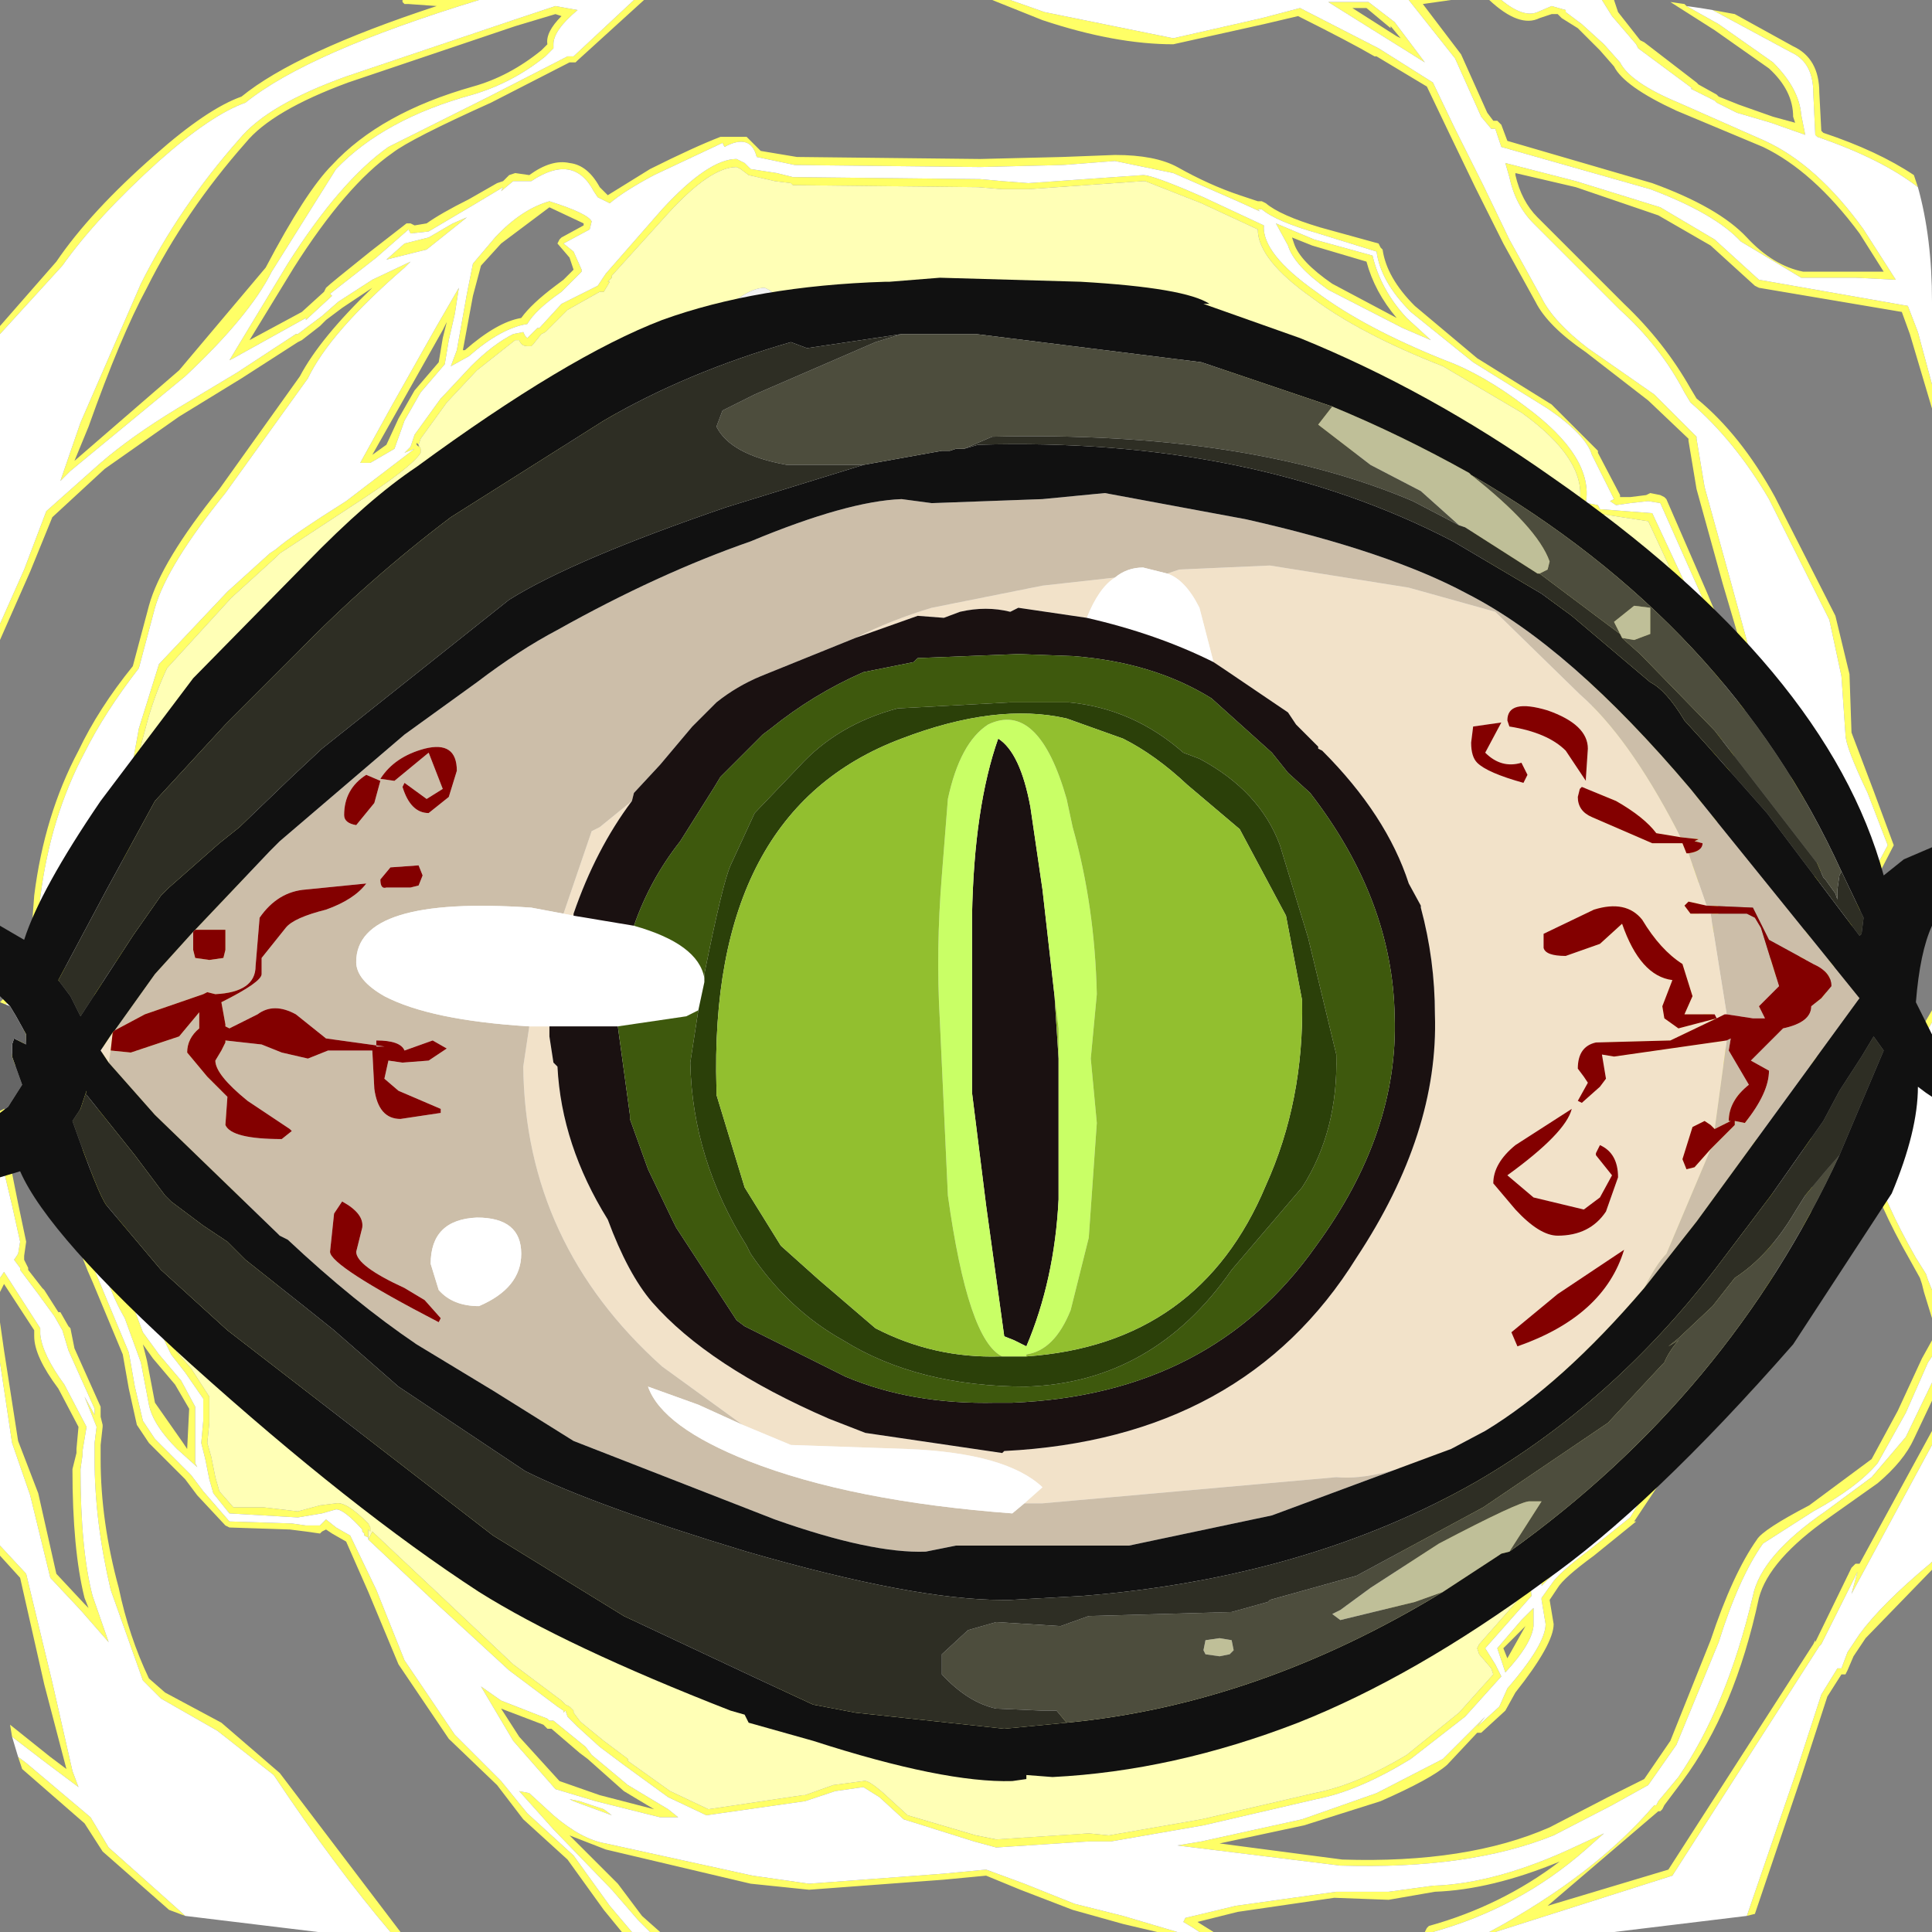 <?xml version="1.0" encoding="UTF-8" standalone="no"?>
<svg xmlns:ffdec="https://www.free-decompiler.com/flash" xmlns:xlink="http://www.w3.org/1999/xlink" ffdec:objectType="shape" height="48.0px" width="48.0px" xmlns="http://www.w3.org/2000/svg">
  <rect width="100%" height="100%" fill="#808080" stroke="none"/>
  <g transform="matrix(1.0, 0.0, 0.0, 1.0, 0.0, 0.0)">
    <path d="M42.55 0.25 L43.1 0.35 44.55 1.15 Q45.2 1.45 45.2 2.3 L45.25 3.25 45.3 3.3 Q46.65 3.75 47.55 4.35 L47.65 4.65 Q46.75 3.95 45.15 3.4 L45.1 3.35 45.05 2.3 Q45.05 1.55 44.5 1.3 L42.55 0.25 M48.0 9.55 L48.0 10.15 47.45 8.3 47.25 7.75 43.7 7.15 43.6 7.1 42.5 6.1 41.2 5.35 39.15 4.65 37.65 4.3 37.65 4.35 Q37.8 5.0 38.2 5.4 L40.35 7.55 Q41.35 8.5 42.0 9.65 L42.15 9.9 Q43.25 10.8 44.1 12.35 L45.6 15.3 45.95 16.75 46.0 18.2 46.55 19.65 47.05 21.0 46.25 22.55 Q45.45 24.05 45.3 25.0 45.0 26.9 45.0 28.65 L45.05 29.05 45.0 29.3 45.05 29.75 44.9 30.85 44.7 31.9 44.85 32.25 44.8 32.3 43.95 33.85 Q43.4 35.0 42.6 35.05 L42.45 35.2 41.45 36.55 41.3 36.75 40.6 37.8 40.65 37.8 39.6 38.65 Q38.85 39.2 38.7 39.45 L38.5 39.75 38.6 40.35 Q38.6 40.85 37.65 42.05 L37.4 42.5 36.8 43.05 36.7 43.05 35.95 43.85 Q35.55 44.2 34.3 44.75 L32.4 45.35 30.3 45.8 33.35 46.2 Q36.45 46.3 38.5 45.4 L39.95 44.65 40.85 44.2 41.5 43.25 42.5 40.75 Q43.05 39.1 43.65 38.25 43.8 38.0 44.95 37.4 L46.5 36.25 47.15 35.05 47.75 33.75 48.0 33.3 48.0 33.7 47.9 33.85 47.35 35.1 46.65 36.35 Q46.15 36.95 45.05 37.55 L43.8 38.35 Q43.2 39.2 42.7 40.8 L41.65 43.35 40.95 44.35 40.05 44.85 38.6 45.6 Q36.5 46.45 33.3 46.35 L29.25 45.85 29.85 45.75 32.35 45.2 34.2 44.55 35.85 43.7 36.9 42.65 36.7 42.9 37.25 42.4 37.45 41.95 Q38.4 40.85 38.4 40.35 L38.3 39.75 38.3 39.7 38.55 39.35 Q38.7 39.1 39.5 38.5 L40.5 37.7 41.15 36.65 41.35 36.45 42.3 35.05 42.5 34.9 Q43.3 34.85 43.8 33.75 L44.65 32.25 44.65 32.05 44.6 32.05 44.5 32.1 44.75 30.85 44.85 29.75 44.8 29.3 44.85 29.05 44.8 28.65 45.1 25.0 Q45.25 24.0 46.1 22.5 L46.9 21.0 46.4 19.7 Q45.85 18.55 45.85 18.25 L45.75 16.8 45.45 15.4 43.95 12.4 Q43.1 10.95 42.0 10.0 L41.85 9.75 Q41.25 8.6 40.25 7.7 L38.1 5.55 Q37.65 5.1 37.5 4.4 L37.4 4.05 39.15 4.5 41.25 5.15 42.6 5.95 43.7 6.95 47.4 7.6 47.65 8.25 48.0 9.55 M48.0 34.35 L48.0 34.8 47.55 35.75 Q47.3 36.3 46.65 36.85 L45.45 37.7 Q43.95 38.75 43.7 39.7 43.1 42.5 41.8 44.25 L41.35 44.85 41.3 44.95 41.25 45.0 41.2 45.0 38.45 47.35 41.45 46.45 45.05 40.85 45.1 40.75 45.1 40.8 46.0 38.95 46.1 38.85 46.2 38.85 48.0 35.55 48.0 35.9 46.0 39.6 46.15 39.05 45.25 40.85 45.2 40.9 41.55 46.6 37.15 48.0 37.0 48.0 Q39.6 46.6 41.1 44.85 L41.15 44.85 41.2 44.75 41.7 44.15 Q42.9 42.4 43.55 39.65 43.75 38.65 45.35 37.55 L46.5 36.7 47.35 35.7 48.0 34.35 M48.0 38.8 L48.0 39.0 46.35 40.7 46.05 41.15 45.9 41.5 45.85 41.6 45.75 41.6 45.4 42.15 44.75 44.15 43.6 47.55 43.4 47.6 44.6 44.1 45.25 42.1 45.65 41.45 45.75 41.45 45.9 41.05 46.2 40.6 Q46.75 39.85 47.95 38.85 L48.0 38.8 M35.6 48.0 L35.4 48.0 35.45 47.9 35.5 47.85 Q37.3 47.35 38.75 46.25 37.05 46.95 35.65 47.0 L34.5 47.2 33.15 47.15 30.75 47.5 29.75 47.75 30.15 48.0 29.8 48.0 29.65 47.9 29.4 47.75 29.45 47.65 30.7 47.35 33.2 47.0 34.5 47.0 35.6 46.85 Q37.2 46.8 39.2 45.85 L39.85 45.55 39.4 45.95 Q37.75 47.4 35.6 48.0 M29.25 48.0 L28.75 48.0 27.9 47.8 26.65 47.45 25.35 46.95 24.5 46.6 23.45 46.7 20.1 46.95 18.65 46.8 15.05 45.95 14.15 45.6 15.35 46.8 15.95 47.6 16.4 48.0 16.15 48.0 15.85 47.7 15.2 46.95 13.75 45.45 12.9 44.5 13.15 44.55 13.75 45.1 Q14.45 45.7 15.05 45.8 L18.7 46.6 20.1 46.8 23.45 46.55 24.5 46.45 25.45 46.8 26.7 47.3 27.9 47.6 29.25 48.0 M15.7 48.0 L15.45 48.0 15.0 47.45 14.1 46.2 13.0 45.2 12.35 44.35 11.15 43.2 9.9 41.35 9.15 39.55 8.6 38.3 8.25 38.1 8.1 38.0 8.0 38.05 7.95 38.1 7.6 38.05 7.2 38.0 5.7 37.95 5.6 37.9 4.9 37.15 4.6 36.75 4.2 36.35 3.7 35.85 3.4 35.4 3.2 34.5 3.05 33.65 2.3 31.85 Q1.8 30.75 1.8 30.1 L1.95 29.35 2.05 28.55 1.95 27.1 2.0 26.8 2.2 25.5 2.4 24.4 2.4 24.35 2.45 23.45 1.9 24.0 1.45 24.4 1.45 24.45 1.4 24.5 1.15 24.8 1.0 25.05 0.95 25.1 0.95 25.15 0.85 25.5 0.8 25.55 0.6 25.95 0.55 26.0 0.2 26.95 0.1 27.45 0.15 27.95 0.25 28.9 0.45 29.9 0.65 30.85 0.6 31.2 0.6 31.3 0.65 31.4 0.7 31.5 0.7 31.55 1.05 32.0 1.1 32.05 1.45 32.6 1.5 32.6 1.7 32.95 1.75 33.0 1.85 33.5 2.5 34.95 2.5 35.0 2.5 35.15 2.5 35.2 2.55 35.4 2.55 35.45 2.5 35.9 2.5 36.25 Q2.5 37.8 2.95 39.45 3.2 40.65 3.7 41.7 L4.1 42.05 5.5 42.8 6.95 44.05 9.95 48.0 9.7 48.0 Q8.3 46.35 6.8 44.1 L5.4 43.0 4.0 42.2 3.55 41.75 2.75 39.5 Q2.35 37.8 2.35 36.25 L2.35 35.85 2.4 35.45 2.1 34.7 2.35 35.15 2.35 35.0 1.7 33.55 1.55 33.05 1.35 32.7 0.95 32.15 0.5 31.55 0.5 31.5 0.35 31.3 0.45 31.15 0.5 30.85 0.3 29.95 0.05 28.9 0.0 28.3 0.0 27.05 0.05 26.9 0.4 25.9 0.45 25.85 0.65 25.45 0.8 25.1 0.8 25.0 0.85 24.9 0.85 25.0 1.0 24.7 1.3 24.4 1.3 24.35 1.8 23.85 2.65 22.85 2.6 23.15 2.55 24.35 2.4 25.55 2.15 26.8 2.15 27.1 2.2 28.55 2.1 29.4 2.0 30.1 Q2.0 30.75 2.45 31.8 L3.2 33.6 3.35 34.45 3.55 35.3 3.85 35.75 4.3 36.2 4.75 36.65 5.05 37.05 5.7 37.8 7.25 37.85 7.6 37.9 7.95 37.9 8.1 37.75 8.35 37.95 8.7 38.15 9.35 39.5 10.05 41.25 11.3 43.1 12.45 44.25 13.1 45.05 14.25 46.1 15.15 47.35 15.7 48.0 M4.6 47.6 L4.2 47.45 2.55 46.0 2.1 45.3 0.55 43.95 0.45 43.65 0.65 43.8 2.25 45.15 2.7 45.9 4.55 47.55 4.6 47.6 M0.3 43.15 L0.25 42.85 1.25 43.65 1.65 43.95 1.1 41.85 0.5 39.2 0.0 38.65 0.0 38.4 0.65 39.1 1.3 41.8 1.8 44.0 1.95 44.4 1.15 43.8 0.3 43.15 M0.0 33.85 L0.0 32.85 0.1 33.55 0.45 35.8 0.95 37.1 1.4 39.1 2.1 39.85 2.2 39.95 2.1 39.7 Q1.8 38.5 1.8 36.5 L1.9 36.1 1.9 36.0 1.95 35.45 1.45 34.5 Q0.85 33.7 0.85 33.2 L0.85 33.05 0.1 31.9 0.05 32.0 0.0 32.1 0.0 31.75 0.1 31.6 1.0 33.0 1.0 33.15 Q1.05 33.65 1.6 34.4 L2.15 35.45 2.05 36.05 2.05 36.15 2.0 36.5 Q2.0 38.5 2.3 39.65 L2.7 40.8 2.0 40.0 1.25 39.2 0.75 37.15 0.3 35.85 0.0 33.85 M0.0 25.1 L0.0 24.9 0.2 24.7 0.7 24.25 0.85 22.25 Q1.1 20.25 1.95 18.65 2.45 17.6 3.3 16.55 L3.7 15.05 Q4.0 13.95 5.45 12.15 L7.45 9.35 Q7.95 8.4 9.25 7.15 L8.5 7.65 8.1 7.95 7.95 8.1 7.5 8.45 7.4 8.5 6.0 9.4 4.45 10.35 2.6 11.65 1.3 12.85 0.75 14.2 0.0 15.9 0.0 15.5 0.6 14.15 1.15 12.7 2.5 11.5 Q3.25 10.85 4.4 10.15 L5.9 9.25 7.35 8.3 7.4 8.3 7.8 8.0 8.0 7.85 8.4 7.5 9.25 6.95 10.2 6.5 10.05 6.65 Q8.2 8.25 7.65 9.4 L5.6 12.25 Q4.15 14.05 3.85 15.1 L3.45 16.6 Q2.6 17.7 2.1 18.7 1.25 20.3 1.0 22.3 L0.85 24.3 0.3 24.8 0.0 25.1 M0.0 8.3 L0.0 8.1 1.4 6.5 Q2.25 5.25 3.85 3.85 5.15 2.7 6.0 2.4 7.35 1.3 10.85 0.15 L10.15 0.1 10.05 0.1 10.0 0.05 10.0 0.0 11.3 0.0 11.9 0.0 Q7.65 1.3 6.1 2.55 5.25 2.85 3.95 4.0 2.4 5.4 1.55 6.6 L0.0 8.3 M15.75 0.0 L16.0 0.0 14.35 1.5 14.3 1.55 14.2 1.55 14.15 1.55 12.2 2.55 Q10.2 3.45 9.75 3.8 8.6 4.6 7.3 6.65 L6.2 8.45 7.5 7.75 8.05 7.25 8.1 7.15 Q8.2 7.05 9.2 6.25 L10.1 5.55 10.2 5.55 10.3 5.6 10.6 5.55 Q10.95 5.3 11.65 4.95 L12.35 4.55 12.5 4.5 12.65 4.35 12.8 4.3 13.15 4.35 Q13.7 3.95 14.15 4.05 14.6 4.1 14.9 4.65 L15.0 4.75 15.1 4.85 16.15 4.2 Q17.25 3.65 17.9 3.4 L18.05 3.4 18.55 3.4 18.9 3.75 19.8 3.9 24.35 3.95 26.4 3.9 27.7 3.85 Q28.7 3.85 29.25 4.15 30.05 4.6 30.8 4.85 L31.25 5.0 31.35 5.0 31.45 5.05 Q31.8 5.35 32.8 5.65 L34.25 6.05 34.3 6.15 34.35 6.2 Q34.45 6.9 35.15 7.6 L36.7 8.9 38.55 10.05 39.7 11.2 39.7 11.25 40.25 12.3 40.25 12.35 40.5 12.35 40.9 12.3 41.0 12.25 41.25 12.3 41.35 12.35 41.4 12.4 42.4 14.7 Q43.35 16.9 43.35 17.6 L43.0 19.1 Q42.65 20.1 42.65 20.6 L42.7 23.05 Q44.05 23.55 44.5 24.55 L44.75 23.6 45.15 21.35 44.4 19.0 43.45 16.7 42.8 14.5 42.15 12.15 41.95 10.95 41.95 10.9 40.95 9.95 39.4 8.75 Q38.45 8.1 38.15 7.5 L37.35 6.05 36.65 4.65 36.0 3.3 35.45 2.15 34.2 1.4 34.15 1.4 Q33.55 1.05 32.25 0.4 L31.4 0.6 29.15 1.1 Q27.7 1.1 25.9 0.5 L24.65 0.0 25.1 0.0 25.95 0.3 29.15 0.95 31.35 0.45 32.3 0.2 34.25 1.2 35.6 2.05 36.15 3.2 36.85 4.6 37.5 5.95 38.3 7.4 Q38.6 8.0 39.45 8.65 L41.1 9.8 42.15 10.85 42.15 10.9 42.35 12.1 43.0 14.45 43.6 16.65 44.55 18.95 45.3 21.35 44.9 23.65 44.5 25.15 Q44.25 23.8 42.55 23.15 L42.45 20.6 42.85 19.05 43.2 17.6 Q43.2 16.9 42.25 14.75 L41.25 12.5 40.95 12.45 40.5 12.5 40.15 12.55 40.0 12.45 40.1 12.4 39.55 11.3 Q39.4 10.8 38.45 10.15 L36.6 9.0 35.05 7.75 Q34.3 7.0 34.2 6.25 L32.75 5.8 Q31.7 5.5 31.35 5.2 L31.25 5.2 31.3 5.25 30.75 5.0 29.15 4.3 27.7 4.0 26.4 4.1 24.35 4.15 19.75 4.1 18.8 3.9 Q18.65 3.3 18.0 3.65 L17.95 3.55 16.25 4.35 Q15.5 4.75 15.15 5.05 L14.85 4.9 14.75 4.75 Q14.25 3.8 13.2 4.5 L12.75 4.5 12.45 4.75 12.5 4.65 11.75 5.1 10.65 5.75 10.2 5.8 10.15 5.7 9.35 6.4 8.2 7.3 8.25 7.35 7.6 7.95 7.6 7.9 5.8 8.9 5.7 8.95 7.15 6.55 Q8.45 4.5 9.65 3.65 L12.15 2.4 14.1 1.4 14.25 1.4 15.75 0.0 M35.0 0.0 L36.05 0.0 35.35 0.1 36.3 1.35 36.95 2.8 37.1 3.0 37.2 3.0 37.3 3.1 37.45 3.5 41.05 4.55 Q42.7 5.15 43.4 5.9 44.05 6.6 44.8 6.75 L46.05 6.75 46.8 6.75 46.2 5.8 Q45.05 4.25 43.8 3.65 L41.65 2.75 Q40.35 2.15 40.1 1.65 L39.75 1.25 39.2 0.7 38.8 0.45 38.7 0.35 38.6 0.35 38.55 0.35 38.25 0.45 Q37.75 0.7 37.0 0.0 L37.3 0.0 Q37.85 0.45 38.2 0.3 L38.55 0.15 38.9 0.25 38.9 0.3 39.3 0.6 39.85 1.1 40.25 1.55 Q40.5 2.05 41.7 2.55 L43.85 3.5 Q45.15 4.1 46.3 5.7 L47.1 6.95 46.1 6.9 44.75 6.9 43.25 6.0 Q42.6 5.3 41.0 4.7 L37.3 3.65 37.15 3.2 37.05 3.2 36.8 2.9 36.15 1.45 35.0 0.0 M39.8 0.0 L40.1 0.0 40.2 0.3 40.75 1.0 40.85 1.05 42.15 2.05 42.2 2.1 42.65 2.35 42.7 2.4 43.2 2.6 44.05 2.9 44.6 3.05 44.55 2.9 Q44.55 2.25 43.95 1.7 L42.6 0.75 41.5 0.05 41.85 0.1 41.9 0.15 42.7 0.6 44.05 1.55 Q44.7 2.2 44.75 2.85 L44.85 3.35 44.0 3.05 43.15 2.8 42.65 2.55 42.6 2.5 42.0 2.2 42.05 2.2 40.7 1.2 40.65 1.1 40.05 0.4 39.8 0.0 M9.15 38.25 L9.2 38.15 9.25 38.05 10.95 39.65 12.75 41.35 13.95 42.25 14.05 42.35 14.15 42.4 14.25 42.5 14.25 42.55 14.4 42.75 14.45 42.8 15.0 43.25 15.6 43.7 15.6 43.75 16.65 44.5 17.6 44.95 19.95 44.6 20.0 44.6 20.7 44.35 21.45 44.25 Q21.55 44.2 21.95 44.55 L22.55 45.1 24.25 45.6 24.75 45.7 27.05 45.55 27.55 45.6 29.85 45.2 32.65 44.55 Q33.7 44.35 34.95 43.6 L36.25 42.55 37.1 41.6 37.05 41.45 36.75 41.1 36.7 40.95 36.75 40.85 37.85 39.6 37.8 39.2 Q37.8 38.25 38.5 38.05 L39.9 37.2 40.95 36.05 41.0 36.05 41.35 35.55 41.85 34.95 41.85 34.9 42.5 34.45 43.2 33.85 43.45 33.5 43.65 33.05 43.85 31.8 43.85 29.6 43.8 29.3 43.75 29.2 43.75 29.1 42.45 25.4 Q42.0 24.7 42.0 23.85 L42.0 23.35 42.05 23.0 42.05 22.8 42.05 21.85 42.05 21.0 42.15 19.75 42.5 18.65 42.8 17.85 Q42.8 17.1 41.95 15.1 L40.95 12.95 39.65 12.75 39.6 12.7 39.4 12.65 39.35 12.65 39.25 12.55 39.25 12.45 Q39.4 11.4 37.8 10.25 L35.85 9.1 Q33.8 8.3 32.6 7.4 31.25 6.45 31.25 5.7 L29.85 5.05 28.45 4.5 28.4 4.5 25.55 4.7 24.9 4.7 24.3 4.65 19.7 4.6 19.65 4.55 19.25 4.5 18.6 4.35 18.4 4.2 18.3 4.15 Q17.65 4.15 16.6 5.3 L15.2 6.85 15.2 6.9 15.1 7.0 15.15 7.0 15.0 7.25 14.9 7.25 14.1 7.7 13.55 8.25 13.45 8.3 13.25 8.55 13.2 8.6 13.1 8.6 Q12.95 8.6 12.9 8.45 L12.8 8.45 11.85 9.2 11.1 10.0 10.45 10.9 10.4 11.05 10.45 11.15 10.45 11.25 Q10.25 11.6 8.7 12.6 L6.95 13.75 6.85 13.85 5.75 14.85 4.15 16.6 Q3.8 17.35 3.6 18.15 3.3 19.2 3.25 20.3 L3.25 21.65 3.25 22.0 3.25 22.05 3.15 22.25 3.1 22.45 3.1 22.7 3.0 24.8 2.8 25.85 2.6 26.8 Q2.6 28.6 3.4 31.35 L3.85 32.4 4.4 33.6 4.75 34.0 5.2 34.7 5.2 35.35 5.15 35.85 5.25 36.2 5.35 36.7 5.45 37.05 5.8 37.45 6.55 37.45 7.4 37.55 7.95 37.4 8.35 37.35 Q8.6 37.3 9.15 37.85 L9.2 37.95 9.2 38.05 9.15 38.0 9.15 38.2 9.05 38.15 9.05 38.1 9.0 38.05 9.0 38.0 Q8.55 37.5 8.35 37.5 L8.0 37.6 7.4 37.7 6.55 37.65 5.7 37.6 5.3 37.1 5.2 36.75 5.1 36.25 5.0 35.85 5.05 35.3 5.05 34.75 4.6 34.1 4.25 33.65 3.7 32.5 3.25 31.4 Q2.4 28.65 2.4 26.8 L2.6 25.8 2.85 24.8 2.9 22.7 2.9 22.4 3.0 22.15 3.1 22.0 3.05 21.7 3.05 20.3 3.45 18.1 3.95 16.5 5.65 14.7 6.7 13.75 6.85 13.65 Q7.25 13.3 8.6 12.45 L10.3 11.15 10.05 11.25 10.2 11.1 10.3 10.8 10.95 9.9 11.0 9.85 11.7 9.1 Q12.25 8.55 12.75 8.3 L13.0 8.25 13.05 8.35 13.1 8.4 13.35 8.15 13.4 8.15 13.95 7.55 14.85 7.1 14.95 6.95 15.05 6.8 16.45 5.2 Q17.6 3.95 18.3 3.95 L18.5 4.05 18.65 4.2 19.3 4.3 19.7 4.4 24.35 4.45 24.9 4.5 25.55 4.55 28.4 4.35 Q28.65 4.35 29.9 4.9 L31.4 5.6 Q31.35 6.3 32.7 7.25 33.9 8.15 35.9 8.95 36.85 9.3 37.9 10.1 39.6 11.35 39.4 12.5 L39.45 12.5 39.7 12.55 39.75 12.65 41.05 12.75 42.1 15.0 Q42.95 17.05 42.95 17.85 L42.7 18.7 42.35 19.8 Q42.2 20.25 42.2 21.0 L42.2 21.85 42.2 22.8 42.25 23.05 42.2 23.05 42.2 23.35 42.2 23.85 Q42.2 24.65 42.6 25.3 L43.9 29.05 43.9 29.2 43.95 29.2 44.05 29.55 44.05 31.8 43.8 33.1 43.6 33.6 43.35 33.95 42.6 34.55 41.95 35.05 41.5 35.65 41.1 36.15 40.0 37.35 38.55 38.2 Q37.95 38.4 38.0 39.2 L38.05 39.65 36.9 40.95 37.15 41.35 37.3 41.65 36.4 42.65 35.05 43.7 Q33.75 44.5 32.7 44.7 L29.9 45.35 27.6 45.75 27.05 45.75 24.75 45.9 24.2 45.75 22.45 45.2 21.85 44.65 21.45 44.4 20.75 44.5 20.0 44.75 17.55 45.1 16.6 44.65 15.5 43.85 14.9 43.4 14.35 42.9 14.1 42.65 14.05 42.5 14.0 42.55 14.0 42.5 13.85 42.4 12.65 41.5 10.8 39.8 9.15 38.25 M10.4 11.05 L10.35 11.0 10.35 11.05 10.4 11.1 10.4 11.05 M48.0 32.05 L48.0 32.75 47.8 32.1 47.75 31.9 47.7 31.75 47.45 31.3 Q46.65 29.9 46.4 28.95 L46.4 28.85 46.25 28.5 46.2 28.4 Q46.2 27.95 47.3 26.3 L48.0 25.1 48.0 25.4 47.45 26.35 Q46.4 27.95 46.4 28.4 L46.6 28.85 46.55 28.9 Q46.8 29.85 47.6 31.25 L47.85 31.65 47.9 31.8 48.0 32.05 M47.0 28.3 L47.0 29.3 46.75 28.4 47.15 27.3 Q47.0 27.85 47.0 28.3 M34.8 0.95 L34.55 0.65 34.55 0.7 33.95 0.2 33.85 0.2 33.6 0.2 34.7 0.9 34.8 0.95 M33.85 0.05 L34.0 0.05 34.65 0.55 35.4 1.55 34.6 1.05 33.0 0.05 33.85 0.05 M32.1 5.9 L32.15 6.05 Q32.3 6.5 33.1 7.05 L34.7 7.9 Q34.15 7.25 33.95 6.5 L32.6 6.1 32.1 5.9 M31.7 5.55 L32.65 5.95 34.1 6.35 Q34.3 7.2 34.95 7.9 L35.55 8.45 34.85 8.15 33.0 7.2 Q32.15 6.6 32.0 6.1 L31.7 5.55 M13.6 1.1 Q13.55 0.8 13.95 0.4 L13.8 0.35 12.8 0.65 8.65 2.05 Q6.75 2.75 6.1 3.55 4.6 5.25 3.65 7.15 3.0 8.35 2.2 10.6 L1.85 11.45 4.45 9.2 6.6 6.65 Q7.6 4.75 8.25 4.1 9.45 2.8 11.75 2.15 12.65 1.9 13.45 1.25 L13.6 1.1 M10.65 5.9 L11.25 5.55 11.6 5.4 10.6 6.2 9.6 6.45 10.05 6.05 10.65 5.9 M13.75 1.2 L13.55 1.4 Q12.75 2.05 11.75 2.35 9.55 2.95 8.35 4.2 L6.75 6.75 Q6.2 7.85 4.6 9.35 L1.75 11.7 1.5 11.95 2.0 10.5 3.5 7.05 Q4.45 5.15 5.95 3.45 6.65 2.6 8.6 1.9 L12.75 0.5 13.8 0.15 14.35 0.25 Q13.75 0.75 13.75 1.1 L13.75 1.2 M13.9 5.95 L13.95 5.9 14.5 5.6 14.5 5.55 13.65 5.15 12.45 6.05 11.95 6.6 11.75 7.35 11.5 8.7 11.55 8.7 Q12.35 8.0 12.95 7.9 13.2 7.55 13.8 7.1 L14.0 6.95 14.25 6.7 14.15 6.4 13.85 6.05 13.9 5.95 M14.7 5.5 L14.65 5.7 14.0 6.05 14.25 6.25 14.45 6.7 14.45 6.75 14.1 7.1 13.95 7.25 Q13.3 7.7 13.1 8.05 12.45 8.15 11.65 8.85 L11.2 9.1 11.35 8.7 11.6 7.3 11.75 6.55 12.3 5.9 Q12.95 5.2 13.65 5.0 14.6 5.3 14.7 5.5 M11.1 8.0 L11.0 8.2 9.9 10.15 9.25 11.3 9.6 11.05 9.9 10.4 10.3 9.7 10.9 9.0 11.0 8.4 11.1 8.0 M11.3 7.8 L11.15 8.45 11.05 9.05 10.45 9.75 10.05 10.45 9.8 11.15 9.2 11.5 8.95 11.5 9.75 10.05 10.85 8.1 11.4 7.15 11.3 7.8 M2.25 28.05 L2.5 29.3 3.25 32.3 3.55 33.1 3.95 33.65 4.5 34.3 4.85 34.95 4.85 36.35 4.9 36.45 4.4 36.0 Q3.8 35.4 3.7 34.9 L3.5 33.85 3.1 32.75 Q2.55 31.8 2.4 30.65 2.25 29.8 2.25 28.5 L2.25 28.05 M2.55 30.65 L3.05 32.25 2.45 29.85 2.55 30.65 M3.65 33.8 L3.85 34.85 4.55 35.85 4.65 36.0 4.7 35.0 4.35 34.4 3.8 33.75 3.55 33.4 3.65 33.8 M11.95 41.9 L12.45 42.25 13.6 42.7 13.65 42.75 13.75 42.75 14.55 43.4 14.7 43.6 15.6 44.35 16.6 44.95 16.85 45.15 16.4 45.15 14.8 44.75 13.8 44.45 12.75 43.25 11.95 41.9 M13.5 42.85 L12.45 42.45 12.9 43.15 13.9 44.25 14.9 44.6 16.25 44.95 15.5 44.5 14.6 43.7 14.4 43.55 13.7 42.95 13.6 42.95 13.55 42.9 13.5 42.85 M39.95 37.8 L40.25 37.6 38.45 39.25 38.3 39.4 38.3 39.25 Q38.45 38.75 39.95 37.8 M14.15 44.7 L14.4 44.75 15.0 44.95 15.2 45.1 14.25 44.75 14.15 44.7 M37.35 40.95 L37.45 41.2 37.9 40.4 37.35 40.95 M37.4 41.55 L37.35 41.4 37.2 40.95 37.8 40.25 38.1 39.95 38.1 40.4 Q38.05 40.85 37.4 41.55" fill="#ffff66" fill-rule="evenodd" stroke="none"/>
    <path d="M47.65 4.65 Q48.0 5.9 48.0 7.5 L48.0 9.55 47.65 8.25 47.4 7.6 43.7 6.95 42.6 5.95 41.25 5.15 39.15 4.5 37.4 4.05 37.5 4.4 Q37.65 5.1 38.1 5.55 L40.25 7.7 Q41.25 8.6 41.85 9.75 L42.0 10.0 Q43.1 10.95 43.95 12.4 L45.45 15.4 45.75 16.8 45.85 18.25 Q45.85 18.55 46.4 19.7 L46.9 21.0 46.1 22.5 Q45.25 24.0 45.1 25.0 L44.8 28.65 44.85 29.05 44.8 29.3 44.85 29.75 44.75 30.85 44.5 32.1 44.6 32.05 44.65 32.05 44.65 32.25 43.8 33.75 Q43.3 34.85 42.5 34.9 L42.3 35.05 41.35 36.45 41.15 36.65 40.5 37.7 39.5 38.5 Q38.7 39.1 38.55 39.35 L38.3 39.7 38.3 39.75 38.4 40.35 Q38.4 40.85 37.45 41.95 L37.25 42.4 36.7 42.9 36.9 42.65 35.85 43.7 34.2 44.55 32.35 45.2 29.85 45.75 29.25 45.85 33.3 46.35 Q36.5 46.45 38.6 45.6 L40.05 44.85 40.95 44.35 41.65 43.35 42.7 40.8 Q43.2 39.2 43.8 38.35 L45.05 37.55 Q46.15 36.95 46.65 36.35 L47.35 35.1 47.9 33.85 48.0 33.7 48.0 34.35 47.35 35.7 46.5 36.7 45.35 37.55 Q43.75 38.65 43.55 39.65 42.9 42.4 41.7 44.15 L41.2 44.75 41.15 44.85 41.1 44.85 Q39.6 46.6 37.0 48.0 L35.6 48.0 Q37.75 47.4 39.4 45.95 L39.85 45.55 39.2 45.85 Q37.2 46.8 35.6 46.85 L34.5 47.0 33.2 47.0 30.7 47.35 29.45 47.65 29.4 47.75 29.65 47.9 29.8 48.0 29.25 48.0 27.9 47.6 26.7 47.3 25.45 46.8 24.5 46.45 23.45 46.55 20.1 46.8 18.7 46.6 15.05 45.8 Q14.45 45.7 13.75 45.1 L13.15 44.55 12.9 44.5 13.75 45.45 15.2 46.95 15.85 47.7 16.15 48.0 15.7 48.0 15.15 47.35 14.25 46.1 13.1 45.05 12.45 44.25 11.3 43.1 10.05 41.25 9.35 39.5 8.7 38.15 8.35 37.95 8.1 37.75 7.95 37.9 7.6 37.9 7.25 37.85 5.7 37.8 5.05 37.05 4.75 36.65 4.3 36.2 3.85 35.75 3.55 35.3 3.35 34.45 3.2 33.6 2.45 31.8 Q2.0 30.75 2.0 30.1 L2.1 29.4 2.2 28.55 2.15 27.1 2.15 26.8 2.4 25.55 2.55 24.35 2.6 23.15 2.65 22.85 1.8 23.85 1.3 24.35 1.3 24.4 1.0 24.7 0.85 25.0 0.85 24.9 0.8 25.0 0.8 25.1 0.65 25.45 0.45 25.85 0.4 25.9 0.05 26.9 0.0 27.05 0.0 25.1 0.3 24.8 0.85 24.3 1.0 22.3 Q1.25 20.3 2.1 18.7 2.6 17.7 3.45 16.6 L3.85 15.1 Q4.15 14.05 5.6 12.25 L7.65 9.4 Q8.2 8.25 10.05 6.65 L10.2 6.5 9.25 6.95 8.4 7.5 8.0 7.85 7.8 8.0 7.4 8.3 7.35 8.3 5.9 9.25 4.4 10.15 Q3.25 10.85 2.5 11.5 L1.15 12.7 0.6 14.15 0.0 15.5 0.0 8.3 1.55 6.6 Q2.4 5.4 3.95 4.0 5.25 2.85 6.1 2.55 7.65 1.3 11.9 0.0 L15.75 0.0 14.25 1.4 14.1 1.4 12.15 2.4 9.65 3.65 Q8.45 4.5 7.15 6.55 L5.7 8.95 5.8 8.9 7.6 7.9 7.6 7.95 8.25 7.35 8.2 7.3 9.35 6.4 10.15 5.7 10.2 5.8 10.65 5.75 11.75 5.1 12.5 4.65 12.45 4.75 12.75 4.5 13.2 4.5 Q14.25 3.8 14.75 4.75 L14.85 4.9 15.15 5.05 Q15.5 4.75 16.25 4.35 L17.95 3.55 18.0 3.65 Q18.65 3.3 18.8 3.9 L19.75 4.1 24.35 4.15 26.4 4.1 27.7 4.0 29.15 4.3 30.75 5.0 31.3 5.25 31.25 5.2 31.35 5.2 Q31.7 5.5 32.75 5.8 L34.2 6.25 Q34.3 7.0 35.05 7.75 L36.6 9.0 38.45 10.15 Q39.4 10.8 39.55 11.3 L40.1 12.4 40.0 12.45 40.15 12.55 40.5 12.5 40.95 12.45 41.25 12.5 42.25 14.75 Q43.2 16.9 43.2 17.6 L42.85 19.05 42.45 20.6 42.55 23.15 Q44.25 23.8 44.5 25.15 L44.9 23.65 45.3 21.35 44.55 18.95 43.6 16.65 43.0 14.45 42.35 12.1 42.15 10.9 42.15 10.85 41.1 9.8 39.45 8.65 Q38.6 8.0 38.3 7.4 L37.5 5.95 36.85 4.6 36.15 3.2 35.6 2.05 34.25 1.2 32.3 0.2 31.35 0.45 29.15 0.95 25.95 0.3 25.1 0.0 35.0 0.0 36.15 1.45 36.8 2.9 37.05 3.2 37.15 3.2 37.3 3.65 41.0 4.7 Q42.6 5.3 43.25 6.0 L44.75 6.9 46.1 6.9 47.1 6.95 46.3 5.7 Q45.15 4.1 43.85 3.5 L41.7 2.55 Q40.5 2.05 40.25 1.55 L39.85 1.1 39.3 0.6 38.9 0.3 38.9 0.25 38.55 0.15 38.2 0.3 Q37.85 0.45 37.3 0.0 L39.8 0.0 40.05 0.4 40.65 1.1 40.7 1.2 42.05 2.2 42.0 2.2 42.6 2.5 42.65 2.55 43.15 2.8 44.0 3.05 44.85 3.35 44.75 2.85 Q44.7 2.2 44.05 1.55 L42.7 0.6 41.9 0.15 42.25 0.2 42.55 0.25 44.5 1.3 Q45.05 1.55 45.05 2.3 L45.1 3.35 45.15 3.4 Q46.75 3.95 47.65 4.65 M48.0 35.9 L48.0 38.8 47.95 38.85 Q46.75 39.85 46.2 40.6 L45.9 41.05 45.75 41.45 45.65 41.45 45.25 42.1 44.6 44.1 43.4 47.6 40.1 48.0 37.15 48.0 41.55 46.6 45.2 40.9 45.25 40.85 46.15 39.05 46.0 39.6 48.0 35.9 M9.7 48.0 L7.9 48.0 4.6 47.6 4.55 47.55 2.7 45.9 2.25 45.15 0.65 43.8 0.45 43.65 0.3 43.15 1.15 43.8 1.95 44.4 1.8 44.0 1.3 41.8 0.65 39.1 0.0 38.4 0.0 33.85 0.3 35.85 0.75 37.15 1.25 39.2 2.0 40.0 2.7 40.8 2.3 39.65 Q2.0 38.5 2.0 36.5 L2.05 36.15 2.05 36.05 2.15 35.45 1.6 34.4 Q1.05 33.65 1.0 33.15 L1.0 33.0 0.1 31.6 0.0 31.75 0.0 28.3 0.05 28.9 0.3 29.95 0.5 30.85 0.45 31.15 0.35 31.3 0.5 31.5 0.5 31.55 0.95 32.15 1.35 32.7 1.55 33.05 1.7 33.55 2.35 35.0 2.35 35.15 2.1 34.7 2.4 35.45 2.35 35.85 2.35 36.25 Q2.35 37.8 2.75 39.5 L3.55 41.75 4.0 42.2 5.4 43.0 6.8 44.1 Q8.3 46.35 9.7 48.0 M9.15 38.25 L10.8 39.8 12.65 41.5 13.85 42.4 14.0 42.5 14.0 42.55 14.05 42.5 14.1 42.65 14.35 42.9 14.9 43.4 15.5 43.85 16.6 44.65 17.55 45.1 20.0 44.75 20.75 44.5 21.45 44.4 21.85 44.65 22.45 45.2 24.2 45.75 24.75 45.9 27.05 45.75 27.6 45.75 29.9 45.35 32.7 44.7 Q33.75 44.5 35.05 43.7 L36.4 42.65 37.3 41.65 37.15 41.35 36.9 40.95 38.05 39.65 38.0 39.2 Q37.95 38.4 38.55 38.2 L40.0 37.35 41.1 36.15 41.5 35.65 41.95 35.05 42.6 34.55 43.35 33.95 43.6 33.6 43.8 33.1 44.05 31.8 44.05 29.55 43.95 29.2 43.9 29.2 43.9 29.05 42.6 25.3 Q42.2 24.65 42.2 23.85 L42.2 23.35 42.2 23.05 42.25 23.05 42.2 22.8 42.2 21.85 42.2 21.0 Q42.2 20.25 42.35 19.8 L42.7 18.7 42.95 17.85 Q42.95 17.05 42.1 15.0 L41.05 12.75 39.75 12.65 39.7 12.55 39.45 12.5 39.4 12.5 Q39.6 11.35 37.9 10.1 36.85 9.3 35.9 8.95 33.9 8.15 32.7 7.25 31.35 6.3 31.4 5.6 L29.9 4.9 Q28.65 4.35 28.4 4.35 L25.55 4.55 24.9 4.5 24.35 4.45 19.7 4.4 19.3 4.3 18.65 4.2 18.5 4.05 18.3 3.95 Q17.6 3.95 16.45 5.2 L15.05 6.8 14.95 6.95 14.85 7.1 13.95 7.55 13.4 8.15 13.35 8.15 13.1 8.4 13.05 8.35 13.0 8.25 12.75 8.3 Q12.25 8.55 11.7 9.1 L11.0 9.85 10.95 9.9 10.3 10.8 10.2 11.1 10.05 11.25 10.3 11.15 8.6 12.45 Q7.25 13.3 6.85 13.65 L6.7 13.75 5.65 14.7 3.95 16.5 3.45 18.1 3.05 20.3 3.05 21.7 3.1 22.0 3.0 22.15 2.9 22.4 2.9 22.7 2.85 24.8 2.6 25.8 2.4 26.8 Q2.4 28.65 3.25 31.4 L3.7 32.5 4.25 33.65 4.6 34.1 5.05 34.75 5.05 35.3 5.0 35.85 5.1 36.25 5.2 36.75 5.3 37.1 5.7 37.6 6.55 37.65 7.4 37.7 8.0 37.6 8.35 37.5 Q8.55 37.5 9.0 38.0 L9.0 38.05 9.05 38.1 9.05 38.15 9.15 38.2 9.15 38.25 M48.0 25.4 L48.0 32.05 47.9 31.8 47.85 31.65 47.6 31.25 Q46.8 29.85 46.55 28.9 L46.6 28.85 46.4 28.4 Q46.4 27.95 47.45 26.35 L48.0 25.4 M47.0 28.3 Q47.0 27.85 47.15 27.3 L46.75 28.4 47.0 29.3 47.0 28.3 M33.85 0.05 L33.0 0.05 34.6 1.05 35.4 1.55 34.65 0.55 34.0 0.05 33.85 0.05 M31.7 5.55 L32.0 6.1 Q32.15 6.6 33.0 7.2 L34.85 8.15 35.55 8.45 34.95 7.9 Q34.3 7.2 34.1 6.35 L32.65 5.95 31.7 5.55 M13.75 1.2 L13.75 1.1 Q13.75 0.75 14.35 0.25 L13.8 0.15 12.75 0.5 8.6 1.9 Q6.65 2.6 5.95 3.45 4.45 5.15 3.5 7.05 L2.0 10.5 1.5 11.95 1.75 11.7 4.6 9.35 Q6.2 7.85 6.75 6.75 L8.35 4.2 Q9.55 2.95 11.75 2.35 12.75 2.05 13.55 1.4 L13.75 1.2 M10.65 5.9 L10.05 6.05 9.6 6.45 10.6 6.2 11.6 5.4 11.25 5.55 10.65 5.9 M14.7 5.5 Q14.6 5.3 13.65 5.0 12.95 5.2 12.3 5.9 L11.75 6.55 11.6 7.3 11.35 8.7 11.2 9.1 11.65 8.85 Q12.45 8.15 13.1 8.05 13.3 7.7 13.95 7.25 L14.1 7.1 14.45 6.75 14.45 6.7 14.25 6.25 14.0 6.05 14.65 5.7 14.7 5.5 M11.3 7.8 L11.4 7.15 10.85 8.1 9.75 10.05 8.95 11.5 9.2 11.5 9.8 11.15 10.05 10.45 10.45 9.75 11.05 9.05 11.15 8.45 11.3 7.8 M2.25 28.05 L2.25 28.5 Q2.25 29.8 2.4 30.65 2.55 31.8 3.1 32.75 L3.5 33.85 3.7 34.9 Q3.8 35.4 4.4 36.0 L4.9 36.45 4.85 36.35 4.85 34.95 4.5 34.3 3.95 33.65 3.55 33.1 3.25 32.3 2.5 29.3 2.25 28.05 M11.95 41.9 L12.75 43.25 13.8 44.45 14.8 44.75 16.4 45.15 16.85 45.15 16.6 44.95 15.6 44.35 14.7 43.6 14.55 43.4 13.75 42.75 13.65 42.75 13.6 42.7 12.45 42.25 11.95 41.9 M14.15 44.7 L14.25 44.75 15.2 45.1 15.0 44.95 14.4 44.75 14.15 44.7 M39.95 37.8 Q38.45 38.75 38.3 39.25 L38.3 39.4 38.45 39.25 40.25 37.6 39.95 37.8 M37.4 41.55 Q38.05 40.85 38.1 40.4 L38.1 39.95 37.8 40.25 37.2 40.95 37.35 41.4 37.4 41.55" fill="#ffffff" fill-rule="evenodd" stroke="none"/>
    <path d="M10.4 11.05 L10.45 10.9 11.1 10.0 11.85 9.2 12.8 8.45 12.9 8.45 Q12.95 8.6 13.1 8.6 L13.2 8.6 13.25 8.55 13.45 8.3 13.55 8.25 14.1 7.7 14.9 7.25 15.0 7.25 15.15 7.0 15.1 7.0 15.2 6.9 15.2 6.85 16.6 5.3 Q17.65 4.15 18.3 4.15 L18.4 4.2 18.6 4.35 19.25 4.5 19.65 4.55 19.7 4.6 24.3 4.65 24.9 4.7 25.55 4.7 28.4 4.5 28.45 4.5 29.85 5.05 31.25 5.7 Q31.25 6.45 32.6 7.4 33.8 8.3 35.85 9.1 L37.8 10.25 Q39.4 11.4 39.25 12.45 L39.25 12.55 39.35 12.65 39.4 12.65 39.6 12.7 39.65 12.75 40.95 12.95 41.95 15.1 Q42.8 17.1 42.8 17.85 L42.5 18.65 42.15 19.75 42.05 21.0 42.05 21.85 42.05 22.8 42.05 23.0 42.0 23.35 42.0 23.85 Q42.0 24.7 42.45 25.4 L43.75 29.1 43.75 29.2 43.8 29.3 43.85 29.6 43.85 31.8 43.65 33.05 43.45 33.5 43.2 33.85 42.5 34.45 41.85 34.9 41.85 34.95 41.35 35.55 41.0 36.05 40.95 36.05 39.9 37.2 38.5 38.05 Q37.8 38.25 37.8 39.2 L37.85 39.6 36.75 40.85 36.7 40.95 36.75 41.1 37.05 41.45 37.1 41.6 36.25 42.55 34.95 43.6 Q33.7 44.35 32.65 44.55 L29.85 45.2 27.55 45.6 27.05 45.55 24.75 45.7 24.25 45.6 22.55 45.1 21.95 44.55 Q21.55 44.2 21.45 44.25 L20.7 44.35 20.0 44.6 19.95 44.6 17.6 44.95 16.65 44.5 15.6 43.75 15.6 43.7 15.0 43.25 14.45 42.8 14.4 42.75 14.25 42.55 14.25 42.5 14.15 42.4 14.05 42.35 13.95 42.25 12.75 41.35 10.95 39.65 9.25 38.05 9.2 38.15 9.15 38.25 9.15 38.2 9.15 38.0 9.2 38.05 9.2 37.95 9.15 37.85 Q8.6 37.3 8.35 37.35 L7.95 37.4 7.4 37.55 6.55 37.45 5.8 37.45 5.45 37.05 5.35 36.7 5.25 36.2 5.15 35.85 5.2 35.35 5.2 34.7 4.75 34.0 4.4 33.6 3.85 32.4 3.4 31.35 Q2.6 28.6 2.6 26.8 L2.8 25.85 3.0 24.8 3.1 22.7 3.1 22.45 3.15 22.25 3.25 22.05 3.25 22.0 3.25 21.65 3.25 20.3 Q3.3 19.2 3.6 18.15 3.8 17.35 4.15 16.6 L5.75 14.85 6.85 13.85 6.95 13.75 8.7 12.6 Q10.25 11.6 10.45 11.25 L10.45 11.15 10.4 11.05 M40.85 28.7 L40.8 28.65 40.75 28.55 40.75 28.5 39.65 25.3 Q39.25 24.7 39.25 24.0 L39.3 23.6 39.3 23.3 39.3 23.25 39.3 23.1 39.3 22.3 39.3 21.55 39.4 20.5 39.7 19.55 39.95 18.85 39.25 16.5 38.35 14.65 37.25 14.55 37.2 14.45 37.05 14.45 37.0 14.4 36.95 14.35 36.9 14.25 Q37.05 13.4 35.7 12.35 L34.0 11.4 Q32.3 10.7 31.25 9.95 30.1 9.15 30.05 8.5 L28.85 7.95 27.7 7.45 27.65 7.45 25.2 7.65 24.65 7.65 24.15 7.55 20.15 7.5 19.85 7.45 19.3 7.35 19.1 7.2 19.0 7.15 Q18.45 7.15 17.55 8.15 L16.35 9.5 16.3 9.6 16.15 9.8 16.1 9.85 Q15.75 9.9 15.4 10.2 L14.9 10.7 14.85 10.75 14.7 10.9 14.6 10.95 14.4 10.85 14.3 10.85 13.5 11.5 12.85 12.15 12.3 12.95 12.25 13.05 12.3 13.15 12.3 13.25 10.8 14.35 9.3 15.4 9.2 15.45 8.3 16.3 6.9 17.8 6.4 19.15 6.1 20.95 6.1 21.0 6.1 22.15 6.15 22.4 6.15 22.45 6.05 22.6 6.0 22.8 6.0 23.0 6.0 23.05 5.95 24.8 5.75 25.7 5.55 26.55 Q5.55 28.1 6.25 30.4 L6.65 31.35 7.15 32.35 7.4 32.7 7.8 33.3 7.8 33.8 7.75 34.25 7.85 34.55 7.95 35.0 8.05 35.3 8.3 35.6 8.95 35.65 9.65 35.75 10.15 35.6 10.5 35.55 11.2 36.0 11.2 36.1 11.15 36.35 11.2 36.3 11.25 36.25 11.25 36.15 12.7 37.55 14.25 39.0 15.3 39.75 15.4 39.8 15.45 39.85 15.55 39.95 15.55 40.0 15.7 40.2 16.2 40.6 16.7 41.0 17.6 41.7 18.4 42.05 20.45 41.75 21.05 41.55 21.7 41.45 22.1 41.7 22.6 42.15 24.1 42.6 24.5 42.7 26.45 42.6 26.95 42.6 28.9 42.25 31.3 41.7 33.25 40.85 34.4 40.0 35.1 39.2 35.05 39.05 34.8 38.75 34.75 38.65 34.8 38.55 35.75 37.45 35.7 37.15 Q35.65 36.35 36.3 36.15 L37.45 35.45 38.4 34.45 38.4 34.4 38.7 34.0 39.15 33.5 39.7 33.05 40.3 32.55 40.5 32.25 40.7 31.85 40.85 30.8 40.85 28.9 40.85 28.7" fill="#ffffb6" fill-rule="evenodd" stroke="none"/>
    <path d="M40.85 28.7 L40.85 28.9 40.85 30.8 40.7 31.85 40.5 32.25 40.3 32.55 39.7 33.05 39.15 33.5 38.7 34.0 38.4 34.4 38.4 34.45 37.45 35.45 36.3 36.15 Q35.65 36.35 35.7 37.15 L35.75 37.45 34.8 38.55 34.75 38.65 34.8 38.75 35.05 39.05 35.1 39.2 34.4 40.0 33.25 40.85 31.3 41.7 28.9 42.25 26.95 42.6 26.45 42.6 24.5 42.7 24.1 42.6 22.6 42.15 22.1 41.7 21.7 41.45 21.05 41.55 20.45 41.75 18.4 42.05 17.6 41.7 16.7 41.0 16.2 40.6 15.7 40.2 15.55 40.0 15.55 39.95 15.45 39.85 15.4 39.8 15.3 39.75 14.25 39.0 12.7 37.55 11.25 36.15 11.25 36.25 11.2 36.3 11.15 36.35 11.2 36.1 11.2 36.0 10.5 35.55 10.15 35.6 9.65 35.75 8.95 35.65 8.3 35.6 8.05 35.3 7.95 35.0 7.85 34.55 7.75 34.25 7.8 33.8 7.8 33.3 7.4 32.7 7.15 32.35 6.65 31.35 6.25 30.4 Q5.55 28.1 5.55 26.55 L5.75 25.7 5.95 24.8 6.0 23.05 6.0 23.0 6.0 22.8 6.05 22.6 6.15 22.45 6.15 22.4 6.1 22.15 6.1 21.0 6.1 20.95 6.4 19.15 6.9 17.8 8.3 16.3 9.2 15.45 9.3 15.4 10.8 14.35 12.3 13.25 12.3 13.15 12.25 13.05 12.3 12.95 12.85 12.15 13.5 11.5 14.3 10.85 14.4 10.85 14.6 10.95 14.7 10.9 14.85 10.75 14.9 10.7 15.4 10.2 Q15.75 9.9 16.1 9.85 L16.15 9.8 16.3 9.6 16.35 9.5 17.55 8.15 Q18.45 7.15 19.0 7.15 L19.1 7.2 19.3 7.35 19.85 7.45 20.15 7.5 24.15 7.55 24.65 7.65 25.2 7.65 27.65 7.45 27.7 7.45 28.85 7.95 30.05 8.5 Q30.1 9.15 31.25 9.95 32.3 10.7 34.0 11.4 L35.7 12.35 Q37.05 13.4 36.9 14.25 L36.95 14.35 37.0 14.4 37.05 14.45 37.2 14.45 37.25 14.55 38.35 14.65 39.25 16.5 39.95 18.85 39.7 19.55 39.4 20.5 39.3 21.55 39.3 22.3 39.3 23.1 39.3 23.25 39.3 23.3 39.3 23.6 39.25 24.0 Q39.25 24.7 39.65 25.3 L40.75 28.5 40.75 28.55 40.8 28.65 40.85 28.7" fill="#ffffff" fill-opacity="0.902" fill-rule="evenodd" stroke="none"/>
    <path d="M41.75 20.8 L41.15 20.7 Q40.85 20.3 40.15 19.9 L39.3 19.55 39.25 19.6 39.2 19.8 Q39.2 20.15 39.55 20.3 L41.05 20.95 41.8 20.95 41.9 21.2 41.95 21.2 42.4 22.5 41.95 22.4 41.85 22.5 42.0 22.7 42.5 22.7 42.9 25.2 42.85 25.2 42.65 25.3 42.6 25.2 41.85 25.2 42.05 24.75 41.8 23.95 Q41.25 23.6 40.8 22.85 40.4 22.35 39.6 22.6 L38.35 23.2 38.35 23.55 Q38.4 23.75 38.9 23.75 L39.75 23.45 40.3 22.95 Q40.75 24.25 41.55 24.35 L41.3 25.0 41.35 25.3 41.7 25.55 42.65 25.3 41.5 25.85 39.65 25.9 Q39.2 26.0 39.2 26.55 L39.35 26.75 39.45 26.9 39.2 27.35 39.3 27.4 39.75 27.0 39.9 26.8 39.8 26.2 40.1 26.25 42.9 25.85 42.6 28.05 42.5 27.95 42.35 27.85 42.05 28.0 41.8 28.8 41.9 29.05 42.1 29.0 42.5 28.55 41.4 31.15 Q41.15 31.4 40.85 32.0 38.8 34.4 36.9 35.55 L36.05 36.0 Q34.25 36.8 33.2 36.7 L25.9 37.35 25.45 37.35 25.9 36.95 Q25.0 36.1 22.55 36.0 L19.65 35.9 18.45 35.4 16.45 33.95 Q13.05 30.9 13.0 26.5 L13.15 25.5 13.65 25.5 13.65 25.75 13.75 26.4 13.85 26.5 Q13.95 28.45 15.1 30.3 15.6 31.65 16.2 32.35 17.6 33.95 20.6 35.25 L21.5 35.6 24.9 36.1 24.95 36.05 Q30.9 35.75 33.7 31.25 35.75 28.15 35.65 25.2 35.65 23.85 35.3 22.55 L35.3 22.5 35.0 21.95 Q34.45 20.25 32.85 18.65 L32.75 18.6 32.75 18.55 32.2 18.0 32.0 17.7 30.45 16.65 30.15 16.45 29.8 15.1 Q29.45 14.4 29.0 14.25 L29.3 14.15 31.55 14.05 35.0 14.6 37.15 15.2 39.25 17.25 Q40.45 18.3 41.65 20.6 L41.75 20.8 M2.75 26.1 L2.7 26.4 2.5 26.1 2.8 25.65 2.75 26.1 M21.25 15.85 Q22.15 15.4 23.15 15.1 L25.9 14.55 27.7 14.35 Q27.3 14.6 27.0 15.35 L25.3 15.1 25.1 15.2 Q24.5 15.05 23.85 15.2 L23.45 15.35 22.8 15.3 21.25 15.85 M15.7 19.9 Q14.8 21.1 14.25 22.7 L14.25 22.75 14.0 22.7 14.7 20.65 14.9 20.55 15.7 19.9 M36.6 18.05 L36.55 18.45 Q36.55 18.8 36.7 18.95 36.95 19.2 37.85 19.45 L37.95 19.25 37.8 18.95 Q37.3 19.1 36.9 18.7 L37.3 17.95 36.6 18.05 M37.45 17.9 L37.5 18.05 Q38.45 18.2 38.9 18.65 L39.4 19.4 39.4 19.35 39.45 18.6 Q39.45 18.0 38.45 17.65 37.45 17.35 37.45 17.9 M37.7 33.45 Q39.85 32.7 40.35 31.05 L38.7 32.15 37.55 33.1 37.7 33.45 M37.1 29.4 L37.65 30.05 Q38.25 30.7 38.7 30.7 39.5 30.7 39.9 30.1 L40.2 29.25 Q40.2 28.65 39.75 28.45 L39.65 28.65 39.65 28.7 40.05 29.2 39.75 29.75 39.35 30.05 38.1 29.75 37.45 29.2 Q38.9 28.15 39.05 27.55 L37.65 28.45 Q37.1 28.9 37.1 29.4" fill="#f2e2c9" fill-rule="evenodd" stroke="none"/>
    <path d="M41.95 21.2 Q42.3 21.15 42.3 20.95 L42.1 20.9 42.2 20.85 41.75 20.8 41.65 20.6 Q40.45 18.3 39.25 17.25 L37.15 15.2 35.0 14.6 31.55 14.05 29.3 14.15 29.0 14.25 28.4 14.1 Q28.0 14.1 27.7 14.35 L25.9 14.55 23.15 15.1 Q22.15 15.4 21.25 15.85 L18.9 16.8 Q18.3 17.05 17.8 17.45 L17.2 18.05 16.4 19.0 15.75 19.7 15.7 19.9 14.9 20.55 14.7 20.65 14.0 22.7 13.2 22.55 Q8.85 22.25 8.85 23.9 8.85 24.35 9.55 24.75 10.7 25.35 13.15 25.5 L13.0 26.5 Q13.05 30.9 16.45 33.95 L18.45 35.4 17.35 34.9 16.1 34.45 Q16.45 35.45 18.6 36.3 21.15 37.3 25.15 37.6 L25.45 37.35 25.9 37.35 33.2 36.7 Q34.25 36.8 36.05 36.0 L31.6 37.65 28.05 38.4 26.5 38.4 23.75 38.4 23.0 38.55 Q21.65 38.6 19.25 37.75 L14.25 35.8 12.25 34.55 10.35 33.4 Q8.8 32.35 7.15 30.8 L6.95 30.7 6.9 30.65 3.85 27.7 2.7 26.4 2.75 26.1 3.25 26.15 4.45 25.75 4.95 25.15 4.95 25.55 Q4.65 25.8 4.65 26.15 L5.15 26.75 5.65 27.25 5.6 27.95 Q5.75 28.3 7.0 28.3 L7.25 28.1 7.2 28.05 6.15 27.35 Q5.35 26.7 5.35 26.35 L5.5 26.1 5.6 25.9 5.6 25.85 6.5 25.95 7.0 26.15 7.65 26.3 8.15 26.1 9.25 26.1 9.3 27.05 Q9.4 27.8 9.95 27.8 L10.95 27.65 10.95 27.55 9.9 27.1 9.55 26.8 9.65 26.35 10.0 26.4 10.65 26.35 11.1 26.05 10.75 25.85 10.05 26.1 Q9.95 25.85 9.35 25.85 L9.35 26.0 9.55 26.0 8.1 25.8 7.35 25.2 Q6.8 24.9 6.4 25.2 L5.7 25.55 5.6 25.5 5.6 25.45 5.5 24.9 Q6.5 24.4 6.5 24.2 L6.5 23.8 7.1 23.05 Q7.3 22.8 8.1 22.6 8.8 22.35 9.1 21.95 L7.6 22.1 Q6.9 22.15 6.45 22.8 L6.35 24.0 Q6.35 24.65 5.35 24.7 L5.15 24.65 5.05 24.7 3.6 25.2 2.85 25.6 3.85 24.2 4.8 23.15 4.8 23.6 4.85 23.8 5.2 23.85 5.55 23.8 5.6 23.6 5.6 23.1 4.85 23.1 6.7 21.15 6.85 21.0 6.95 20.9 10.05 18.25 11.85 16.95 Q12.9 16.15 13.85 15.65 16.35 14.25 18.65 13.45 21.05 12.45 22.4 12.4 L23.15 12.5 25.9 12.4 27.45 12.25 30.95 12.9 Q34.5 13.7 36.45 14.75 39.0 16.05 42.0 19.6 L46.2 24.8 42.15 30.35 40.85 32.0 Q41.15 31.4 41.4 31.15 L42.5 28.55 42.6 28.45 43.1 27.95 43.1 27.85 43.35 27.9 Q43.95 27.15 43.95 26.6 L43.5 26.35 44.3 25.55 Q45.0 25.4 45.0 25.0 L45.25 24.8 45.5 24.5 Q45.5 24.15 45.05 23.95 L43.95 23.35 43.55 22.55 42.4 22.5 41.95 21.2 M42.6 28.05 L42.9 25.85 43.0 25.8 42.95 26.1 43.45 26.95 Q42.95 27.35 42.95 27.85 L43.0 27.85 42.6 28.05 M42.9 25.2 L42.5 22.7 43.4 22.7 43.6 22.8 43.75 23.05 44.2 24.5 43.95 24.75 43.7 25.0 43.85 25.3 43.55 25.3 42.9 25.2 M9.45 21.85 Q9.45 22.1 9.6 22.05 L10.2 22.05 10.4 22.0 10.5 21.75 10.4 21.5 9.7 21.55 9.45 21.85 M10.05 19.45 L10.0 19.55 Q10.2 20.2 10.65 20.2 L11.15 19.8 11.35 19.15 Q11.35 18.4 10.55 18.6 9.8 18.8 9.45 19.35 L9.8 19.4 10.65 18.7 11.0 19.6 10.6 19.85 10.05 19.45 M9.45 19.4 L9.1 19.25 Q8.55 19.6 8.55 20.25 8.55 20.45 8.85 20.5 L9.3 19.95 9.45 19.4 M10.7 31.4 L10.9 32.05 Q11.25 32.45 11.9 32.45 12.95 32.0 12.95 31.15 12.95 30.25 11.85 30.25 10.7 30.3 10.7 31.4 M10.95 32.75 L10.55 32.3 10.05 32.0 Q8.85 31.45 8.85 31.1 L9.0 30.5 Q9.05 30.15 8.5 29.85 L8.3 30.15 8.2 31.1 Q8.2 31.45 10.9 32.85 L10.95 32.75" fill="#ccbea9" fill-rule="evenodd" stroke="none"/>
    <path d="M40.3 15.85 L40.25 15.75 40.1 15.45 40.6 15.05 41.0 15.1 41.0 15.75 40.6 15.9 40.3 15.85 M38.25 14.25 L38.2 14.25 36.4 13.1 36.25 13.05 35.3 12.2 34.05 11.55 32.75 10.55 33.1 10.1 Q34.8 10.8 36.5 11.75 L36.55 11.8 Q38.2 13.1 38.5 13.95 L38.45 14.15 38.25 14.25 M37.5 38.55 L37.3 38.6 37.15 38.7 35.85 39.55 35.15 39.8 33.3 40.25 33.1 40.1 33.3 40.0 34.05 39.45 35.75 38.35 Q37.75 37.3 38.0 37.3 L38.3 37.3 37.5 38.55 M29.95 41.1 L29.9 41.0 29.95 40.75 30.3 40.7 30.6 40.75 30.65 41.0 30.55 41.1 30.3 41.15 29.95 41.1" fill="#bfbf98" fill-rule="evenodd" stroke="none"/>
    <path d="M29.0 14.25 Q29.45 14.4 29.8 15.1 L30.15 16.45 Q28.75 15.75 27.0 15.35 27.3 14.6 27.7 14.35 28.0 14.1 28.4 14.1 L29.0 14.25 M13.65 25.5 L13.15 25.5 Q10.7 25.35 9.55 24.75 8.85 24.35 8.85 23.9 8.85 22.25 13.2 22.55 L14.0 22.7 14.25 22.75 15.75 23.0 Q17.35 23.45 17.5 24.3 L17.5 24.4 17.35 25.1 17.05 25.25 15.35 25.5 14.45 25.5 13.65 25.5 M18.45 35.4 L19.65 35.9 22.55 36.0 Q25.0 36.1 25.9 36.95 L25.45 37.35 25.15 37.6 Q21.15 37.3 18.6 36.3 16.45 35.45 16.1 34.45 L17.35 34.9 18.45 35.4 M10.7 31.4 Q10.7 30.3 11.85 30.25 12.95 30.25 12.95 31.15 12.95 32.0 11.9 32.45 11.25 32.45 10.9 32.05 L10.7 31.4" fill="#ffffff" fill-rule="evenodd" stroke="none"/>
    <path d="M23.95 11.15 L24.3 11.05 Q31.1 10.85 36.1 13.45 L38.3 14.75 39.05 15.3 41.0 16.95 Q41.4 17.15 41.85 17.9 L42.35 18.45 43.9 20.2 46.2 23.25 46.25 23.2 46.3 22.8 45.75 21.65 Q42.95 15.5 36.55 11.8 L36.5 11.75 Q34.8 10.8 33.1 10.1 L29.85 9.0 24.25 8.3 22.45 8.3 22.4 8.3 20.05 8.65 19.65 8.5 Q17.05 9.25 15.0 10.45 L11.2 12.85 Q9.15 14.4 7.4 16.2 L5.6 18.0 3.85 19.9 2.65 22.1 1.45 24.35 1.75 24.75 2.0 25.25 3.3 23.25 4.0 22.25 4.2 22.05 5.45 20.95 5.95 20.55 7.25 19.3 8.0 18.6 12.65 14.9 Q14.25 13.9 18.05 12.6 L21.45 11.55 23.4 11.2 23.6 11.2 23.75 11.15 23.85 11.15 23.95 11.15 M36.05 36.0 L36.9 35.55 Q38.8 34.4 40.85 32.0 L42.15 30.35 46.2 24.8 42.0 19.6 Q39.0 16.05 36.45 14.75 34.5 13.7 30.95 12.9 L27.45 12.25 25.9 12.4 23.15 12.5 22.4 12.4 Q21.05 12.45 18.65 13.45 16.35 14.25 13.85 15.65 12.9 16.15 11.85 16.95 L10.05 18.25 6.95 20.9 6.85 21.0 6.7 21.15 4.85 23.1 4.8 23.15 3.85 24.2 2.85 25.6 2.8 25.65 2.5 26.1 2.7 26.4 3.85 27.7 6.9 30.65 6.95 30.7 7.15 30.8 Q8.8 32.35 10.35 33.4 L12.25 34.55 14.25 35.8 19.25 37.75 Q21.65 38.6 23.0 38.55 L23.75 38.4 26.5 38.4 28.05 38.4 31.6 37.65 36.05 36.0 M0.25 25.0 L0.0 24.75 0.0 23.0 0.6 23.35 Q1.0 22.1 2.5 19.9 L4.8 16.85 7.6 14.0 Q9.15 12.4 10.35 11.6 14.1 8.85 16.45 7.95 18.8 7.1 22.0 7.0 L22.1 7.0 23.35 6.9 26.85 7.0 Q29.45 7.15 30.05 7.55 L29.9 7.55 32.3 8.4 Q35.5 9.7 38.55 11.85 45.4 16.6 46.8 21.75 L47.3 21.35 48.0 21.05 48.0 23.0 Q47.7 23.65 47.6 24.9 L48.0 25.7 48.0 27.25 47.85 27.15 47.65 27.0 Q47.65 28.1 47.0 29.65 L44.55 33.4 Q41.0 37.45 38.35 39.3 35.15 41.65 32.25 42.8 29.15 44.0 26.15 44.15 L25.5 44.1 25.5 44.2 25.15 44.25 Q23.45 44.3 20.2 43.25 L18.6 42.8 18.5 42.6 18.15 42.5 Q14.05 40.9 11.9 39.55 8.75 37.5 4.75 33.9 1.2 30.7 0.5 29.1 L0.0 29.25 0.0 27.65 0.2 27.5 0.55 26.95 0.3 26.25 0.3 25.95 0.35 25.8 0.65 25.95 0.65 25.7 0.4 25.25 0.25 25.0 M45.7 28.7 L46.8 26.1 46.55 25.75 46.25 26.25 45.7 27.1 45.3 27.85 44.0 29.7 42.6 31.55 Q40.05 34.85 36.7 36.8 32.5 39.2 26.9 39.65 L25.1 39.75 24.9 39.75 Q22.7 39.75 18.55 38.55 14.75 37.4 13.05 36.55 L9.9 34.45 8.3 33.05 7.55 32.45 6.1 31.3 5.65 30.85 5.05 30.45 4.25 29.85 4.1 29.7 3.35 28.7 2.15 27.2 2.15 27.1 2.0 27.55 1.8 27.85 Q2.45 29.7 2.65 29.95 L4.0 31.55 5.65 33.05 12.25 38.15 15.5 40.15 18.8 41.7 20.2 42.35 21.25 42.55 24.95 42.95 26.5 42.8 Q31.25 42.35 35.85 39.55 L37.15 38.7 37.3 38.6 37.5 38.55 Q42.95 34.65 45.7 28.7" fill="#111111" fill-rule="evenodd" stroke="none"/>
    <path d="M0.2 27.5 L0.0 27.6 0.0 24.9 0.25 25.0 0.4 25.25 0.65 25.7 0.65 25.95 0.35 25.8 0.3 25.95 0.3 26.25 0.55 26.95 0.2 27.5" fill="#666666" fill-rule="evenodd" stroke="none"/>
    <path d="M45.75 21.65 L45.7 21.75 45.65 22.1 45.65 22.35 45.6 22.2 45.35 21.85 45.3 21.8 45.15 21.45 42.6 18.15 40.75 16.25 40.3 15.85 40.6 15.9 41.0 15.75 41.0 15.1 40.6 15.05 40.1 15.45 40.25 15.75 38.25 14.25 38.45 14.15 38.5 13.95 Q38.2 13.1 36.55 11.8 42.95 15.5 45.75 21.65 M36.25 13.05 L35.1 12.45 Q31.0 10.7 24.65 10.85 L23.95 11.15 23.85 11.15 23.75 11.15 23.6 11.2 23.4 11.2 21.45 11.55 19.55 11.55 Q18.15 11.3 17.8 10.6 L17.95 10.2 18.75 9.8 21.75 8.5 22.4 8.3 22.45 8.3 24.25 8.3 29.85 9.0 33.1 10.1 32.75 10.55 34.05 11.55 35.3 12.2 36.25 13.05 M45.7 28.7 Q42.95 34.65 37.5 38.55 L38.3 37.3 38.0 37.3 Q37.75 37.3 35.75 38.35 L34.05 39.45 33.3 40.0 33.1 40.1 33.3 40.25 35.15 39.8 35.85 39.55 Q31.25 42.35 26.5 42.8 L26.25 42.5 25.9 42.5 24.75 42.45 Q24.05 42.3 23.4 41.6 L23.4 41.1 24.05 40.5 24.75 40.3 26.35 40.4 27.05 40.15 28.85 40.1 30.6 40.05 31.5 39.8 31.55 39.75 33.7 39.15 36.85 37.45 39.95 35.35 41.3 33.9 41.35 33.85 Q41.45 33.6 41.7 33.3 L41.45 33.45 41.7 33.25 42.55 32.45 43.1 31.75 Q43.95 31.2 44.6 30.1 L44.85 29.7 45.35 29.1 45.7 28.7 M29.95 41.1 L30.3 41.15 30.55 41.1 30.65 41.0 30.6 40.75 30.3 40.7 29.95 40.75 29.9 41.0 29.95 41.1" fill="#4d4d3d" fill-rule="evenodd" stroke="none"/>
    <path d="M45.75 21.65 L46.3 22.8 46.25 23.2 46.2 23.25 43.9 20.2 42.35 18.45 41.85 17.9 Q41.4 17.15 41.0 16.95 L39.05 15.3 38.3 14.75 36.1 13.45 Q31.1 10.85 24.3 11.05 L23.95 11.15 24.65 10.85 Q31.0 10.7 35.1 12.45 L36.25 13.05 36.4 13.1 38.2 14.25 38.25 14.25 40.25 15.75 40.3 15.85 40.75 16.25 42.6 18.15 45.15 21.45 45.3 21.8 45.35 21.85 45.6 22.2 45.65 22.35 45.65 22.1 45.7 21.75 45.75 21.65 M21.45 11.55 L18.05 12.6 Q14.25 13.9 12.65 14.9 L8.0 18.6 7.25 19.3 5.95 20.55 5.45 20.95 4.2 22.05 4.0 22.25 3.3 23.25 2.0 25.25 1.75 24.75 1.45 24.35 2.65 22.1 3.85 19.9 5.6 18.0 7.4 16.2 Q9.15 14.4 11.2 12.85 L15.0 10.45 Q17.05 9.25 19.65 8.5 L20.05 8.65 22.4 8.3 21.75 8.5 18.75 9.8 17.95 10.2 17.8 10.6 Q18.15 11.3 19.55 11.55 L21.45 11.55 M26.5 42.8 L24.95 42.95 21.25 42.55 20.2 42.35 18.8 41.7 15.5 40.15 12.25 38.15 5.65 33.05 4.0 31.55 2.65 29.95 Q2.45 29.7 1.8 27.85 L2.0 27.55 2.15 27.1 2.15 27.2 3.35 28.7 4.1 29.7 4.25 29.85 5.05 30.45 5.65 30.85 6.1 31.3 7.55 32.45 8.3 33.05 9.9 34.45 13.05 36.55 Q14.75 37.4 18.55 38.55 22.7 39.75 24.9 39.75 L25.1 39.75 26.9 39.65 Q32.5 39.2 36.7 36.8 40.05 34.85 42.6 31.55 L44.0 29.7 45.3 27.85 45.7 27.1 46.25 26.25 46.55 25.75 46.8 26.1 45.7 28.7 45.35 29.1 44.85 29.7 44.6 30.1 Q43.95 31.2 43.1 31.75 L42.55 32.45 41.7 33.25 41.45 33.45 41.7 33.3 Q41.45 33.6 41.35 33.85 L41.3 33.9 39.95 35.35 36.85 37.45 33.7 39.15 31.55 39.75 31.5 39.8 30.6 40.05 28.85 40.1 27.05 40.15 26.35 40.4 24.75 40.3 24.05 40.5 23.4 41.1 23.4 41.6 Q24.05 42.3 24.75 42.45 L25.9 42.5 26.25 42.5 26.5 42.8" fill="#2e2e24" fill-rule="evenodd" stroke="none"/>
    <path d="M30.15 16.45 L30.45 16.65 32.0 17.7 32.2 18.0 32.75 18.55 32.75 18.6 32.85 18.65 Q34.45 20.25 35.0 21.95 L35.3 22.5 35.3 22.55 Q35.65 23.85 35.65 25.2 35.75 28.15 33.7 31.25 30.9 35.75 24.95 36.05 L24.9 36.1 21.5 35.6 20.6 35.25 Q17.6 33.95 16.2 32.35 15.6 31.65 15.1 30.3 13.95 28.45 13.85 26.5 L13.75 26.4 13.65 25.75 13.65 25.5 14.45 25.5 15.35 25.5 15.65 27.7 15.65 27.8 16.1 29.05 16.7 30.3 16.8 30.5 18.3 32.8 18.5 32.95 19.2 33.3 20.9 34.15 21.0 34.2 Q22.65 34.9 24.75 34.85 L25.15 34.85 Q30.1 34.65 32.7 30.95 34.75 28.15 34.65 25.25 34.6 22.35 32.55 19.7 L32.0 19.2 31.6 18.7 30.1 17.35 Q28.65 16.45 26.65 16.3 L25.3 16.25 22.8 16.35 22.7 16.45 21.45 16.7 Q20.2 17.25 19.15 18.1 L18.95 18.25 17.9 19.3 17.75 19.55 16.9 20.9 Q16.15 21.85 15.75 23.0 L14.25 22.75 14.25 22.7 Q14.8 21.1 15.7 19.9 L15.75 19.7 16.4 19.0 17.2 18.05 17.8 17.45 Q18.3 17.05 18.9 16.8 L21.25 15.85 22.8 15.3 23.45 15.35 23.85 15.2 Q24.5 15.05 25.1 15.2 L25.3 15.1 27.0 15.35 Q28.75 15.75 30.15 16.45 M26.3 26.3 L26.3 26.4 26.3 29.8 Q26.2 31.8 25.5 33.45 L25.2 33.3 24.95 33.2 24.5 29.95 24.15 27.15 24.15 22.75 Q24.2 20.05 24.8 18.35 25.35 18.7 25.6 20.05 L25.9 22.1 26.2 24.75 26.3 26.3" fill="#1a1111" fill-rule="evenodd" stroke="none"/>
    <path d="M15.75 23.0 Q16.15 21.85 16.9 20.9 L17.75 19.55 17.9 19.3 18.95 18.25 19.15 18.1 Q20.2 17.25 21.45 16.7 L22.7 16.45 22.8 16.35 25.3 16.25 26.65 16.3 Q28.65 16.45 30.1 17.35 L31.6 18.7 32.0 19.2 32.55 19.7 Q34.6 22.35 34.65 25.25 34.75 28.15 32.7 30.95 30.1 34.65 25.15 34.85 L24.75 34.85 Q22.65 34.9 21.0 34.2 L20.9 34.15 19.2 33.3 18.5 32.95 18.3 32.8 16.8 30.5 16.7 30.3 16.1 29.05 15.65 27.8 15.65 27.7 15.35 25.5 17.05 25.25 17.35 25.1 17.15 26.4 Q17.2 28.8 18.55 30.95 L18.65 31.15 Q19.6 32.55 20.95 33.3 22.8 34.45 25.5 34.45 28.65 34.35 30.6 31.55 L32.35 29.5 Q33.25 28.1 33.2 26.2 L32.5 23.3 31.8 21.0 Q31.3 19.65 29.8 18.85 L29.4 18.7 Q28.15 17.6 26.55 17.45 L25.1 17.45 22.3 17.6 Q20.8 18.0 19.85 19.05 L18.75 20.2 18.15 21.5 Q17.95 21.95 17.5 24.2 L17.5 24.3 Q17.35 23.45 15.75 23.0" fill="#3e590d" fill-rule="evenodd" stroke="none"/>
    <path d="M25.5 33.7 Q29.8 33.4 31.45 29.45 32.4 27.35 32.35 24.85 L31.95 22.75 30.8 20.6 29.5 19.5 Q28.7 18.75 27.9 18.35 L26.5 17.85 Q24.75 17.45 22.4 18.35 17.6 20.15 17.8 27.05 L17.8 27.2 18.5 29.5 19.4 30.95 20.35 31.8 21.4 32.7 21.75 33.0 Q23.2 33.75 24.85 33.7 L24.9 33.7 25.35 33.7 25.5 33.7 M17.5 24.3 L17.5 24.2 Q17.95 21.95 18.15 21.5 L18.75 20.2 19.85 19.05 Q20.8 18.0 22.3 17.6 L25.1 17.45 26.55 17.45 Q28.15 17.6 29.4 18.7 L29.8 18.85 Q31.3 19.65 31.8 21.0 L32.5 23.3 33.2 26.2 Q33.25 28.1 32.35 29.5 L30.6 31.55 Q28.65 34.35 25.5 34.45 22.8 34.45 20.95 33.3 19.6 32.55 18.65 31.15 L18.55 30.95 Q17.2 28.8 17.15 26.4 L17.35 25.1 17.5 24.4 17.5 24.3" fill="#2b4009" fill-rule="evenodd" stroke="none"/>
    <path d="M25.5 33.7 L25.35 33.7 24.9 33.7 Q24.05 33.3 23.55 29.7 L23.35 25.35 Q23.25 23.6 23.4 21.75 L23.55 19.85 Q23.85 18.45 24.55 18.0 25.8 17.4 26.5 19.85 L26.65 20.55 Q27.2 22.5 27.25 24.7 L27.1 26.3 27.25 27.9 27.05 30.75 26.6 32.55 Q26.2 33.55 25.5 33.65 L25.5 33.7 M26.2 24.75 L25.9 22.1 25.6 20.05 Q25.35 18.7 24.8 18.35 24.2 20.05 24.15 22.75 L24.15 27.15 24.5 29.95 24.95 33.2 25.2 33.3 25.5 33.45 Q26.2 31.8 26.3 29.8 L26.3 26.4 26.3 26.3 26.3 25.55 26.2 24.75" fill="#c9ff66" fill-rule="evenodd" stroke="none"/>
    <path d="M24.9 33.7 L24.85 33.7 Q23.2 33.75 21.75 33.0 L21.4 32.7 20.35 31.8 19.4 30.95 18.5 29.5 17.8 27.2 17.8 27.05 Q17.6 20.15 22.4 18.35 24.75 17.45 26.5 17.85 L27.9 18.35 Q28.7 18.75 29.5 19.5 L30.8 20.6 31.95 22.75 32.35 24.85 Q32.4 27.35 31.45 29.45 29.8 33.4 25.5 33.7 L25.5 33.65 Q26.2 33.55 26.6 32.55 L27.05 30.75 27.25 27.9 27.1 26.3 27.25 24.7 Q27.2 22.5 26.65 20.55 L26.5 19.85 Q25.8 17.4 24.55 18.0 23.85 18.45 23.55 19.85 L23.4 21.75 Q23.25 23.6 23.35 25.35 L23.55 29.7 Q24.05 33.3 24.9 33.7 M26.3 26.3 L26.2 24.75 26.3 25.55 26.3 26.3" fill="#92bf2f" fill-rule="evenodd" stroke="none"/>
    <path d="M41.95 21.2 L41.9 21.2 41.8 20.95 41.05 20.95 39.55 20.3 Q39.2 20.15 39.2 19.8 L39.25 19.6 39.3 19.55 40.15 19.9 Q40.85 20.3 41.15 20.7 L41.75 20.8 42.2 20.85 42.1 20.9 42.3 20.95 Q42.3 21.15 41.95 21.2 M42.5 28.55 L42.1 29.0 41.9 29.05 41.8 28.8 42.05 28.0 42.35 27.85 42.5 27.95 42.6 28.05 43.0 27.85 42.95 27.85 Q42.95 27.35 43.45 26.95 L42.95 26.1 43.0 25.8 42.9 25.85 40.1 26.25 39.8 26.2 39.9 26.8 39.75 27.0 39.3 27.4 39.2 27.35 39.45 26.9 39.35 26.75 39.2 26.55 Q39.2 26.0 39.65 25.9 L41.5 25.85 42.65 25.3 41.7 25.55 41.35 25.3 41.3 25.0 41.55 24.35 Q40.75 24.25 40.3 22.95 L39.75 23.45 38.9 23.75 Q38.4 23.75 38.35 23.55 L38.35 23.2 39.6 22.6 Q40.4 22.35 40.8 22.85 41.25 23.6 41.8 23.95 L42.05 24.75 41.85 25.2 42.6 25.2 42.65 25.3 42.85 25.2 42.9 25.2 43.55 25.3 43.85 25.3 43.7 25.0 43.95 24.75 44.2 24.5 43.75 23.05 43.6 22.8 43.4 22.7 42.5 22.7 42.0 22.7 41.85 22.5 41.95 22.4 42.4 22.5 43.55 22.55 43.95 23.35 45.05 23.95 Q45.5 24.15 45.5 24.5 L45.25 24.8 45.0 25.0 Q45.0 25.4 44.3 25.55 L43.5 26.35 43.95 26.6 Q43.95 27.15 43.35 27.9 L43.1 27.85 43.1 27.95 42.6 28.45 42.5 28.55 M4.85 23.1 L5.6 23.1 5.6 23.6 5.55 23.8 5.2 23.85 4.85 23.8 4.8 23.6 4.8 23.15 4.85 23.1 M2.85 25.6 L3.6 25.2 5.05 24.7 5.15 24.65 5.35 24.7 Q6.35 24.65 6.35 24.0 L6.45 22.8 Q6.9 22.15 7.6 22.1 L9.1 21.95 Q8.8 22.35 8.1 22.6 7.3 22.8 7.1 23.05 L6.5 23.8 6.5 24.2 Q6.5 24.4 5.5 24.9 L5.6 25.45 5.6 25.5 5.7 25.55 6.4 25.2 Q6.8 24.9 7.35 25.2 L8.1 25.8 9.55 26.0 9.35 26.0 9.35 25.85 Q9.95 25.85 10.05 26.1 L10.75 25.85 11.1 26.05 10.65 26.35 10.0 26.4 9.65 26.35 9.55 26.8 9.9 27.1 10.95 27.55 10.95 27.65 9.95 27.8 Q9.4 27.8 9.3 27.05 L9.25 26.1 8.15 26.1 7.65 26.3 7.0 26.15 6.5 25.95 5.6 25.85 5.6 25.9 5.5 26.1 5.35 26.35 Q5.35 26.7 6.15 27.35 L7.2 28.05 7.25 28.1 7.0 28.3 Q5.75 28.3 5.6 27.95 L5.65 27.25 5.15 26.75 4.65 26.15 Q4.65 25.8 4.95 25.55 L4.95 25.15 4.45 25.75 3.25 26.15 2.75 26.1 2.8 25.65 2.85 25.6 M37.45 17.9 Q37.45 17.35 38.45 17.65 39.45 18.0 39.45 18.6 L39.4 19.35 39.4 19.4 38.9 18.65 Q38.45 18.2 37.5 18.05 L37.45 17.9 M36.6 18.05 L37.3 17.95 36.9 18.7 Q37.3 19.1 37.8 18.95 L37.95 19.25 37.85 19.45 Q36.95 19.2 36.7 18.95 36.55 18.8 36.55 18.45 L36.6 18.05 M9.45 19.4 L9.3 19.95 8.85 20.5 Q8.55 20.45 8.55 20.25 8.55 19.6 9.1 19.25 L9.45 19.4 M10.05 19.45 L10.6 19.85 11.0 19.6 10.65 18.7 9.8 19.4 9.45 19.35 Q9.8 18.8 10.55 18.6 11.35 18.4 11.35 19.15 L11.15 19.8 10.65 20.2 Q10.2 20.2 10.0 19.55 L10.05 19.45 M9.45 21.85 L9.7 21.55 10.4 21.5 10.5 21.75 10.4 22.0 10.2 22.05 9.6 22.05 Q9.45 22.1 9.45 21.85 M10.95 32.75 L10.9 32.85 Q8.2 31.45 8.2 31.1 L8.3 30.15 8.5 29.85 Q9.05 30.15 9.0 30.5 L8.85 31.1 Q8.85 31.45 10.05 32.0 L10.55 32.3 10.95 32.75 M37.1 29.4 Q37.1 28.9 37.65 28.45 L39.05 27.55 Q38.9 28.15 37.45 29.2 L38.1 29.75 39.35 30.05 39.75 29.75 40.05 29.2 39.65 28.7 39.65 28.65 39.75 28.45 Q40.2 28.65 40.2 29.25 L39.9 30.1 Q39.5 30.7 38.7 30.7 38.25 30.7 37.65 30.05 L37.1 29.4 M37.7 33.45 L37.55 33.1 38.7 32.15 40.35 31.05 Q39.85 32.7 37.7 33.45" fill="#830000" fill-rule="evenodd" stroke="none"/>
  </g>
</svg>
